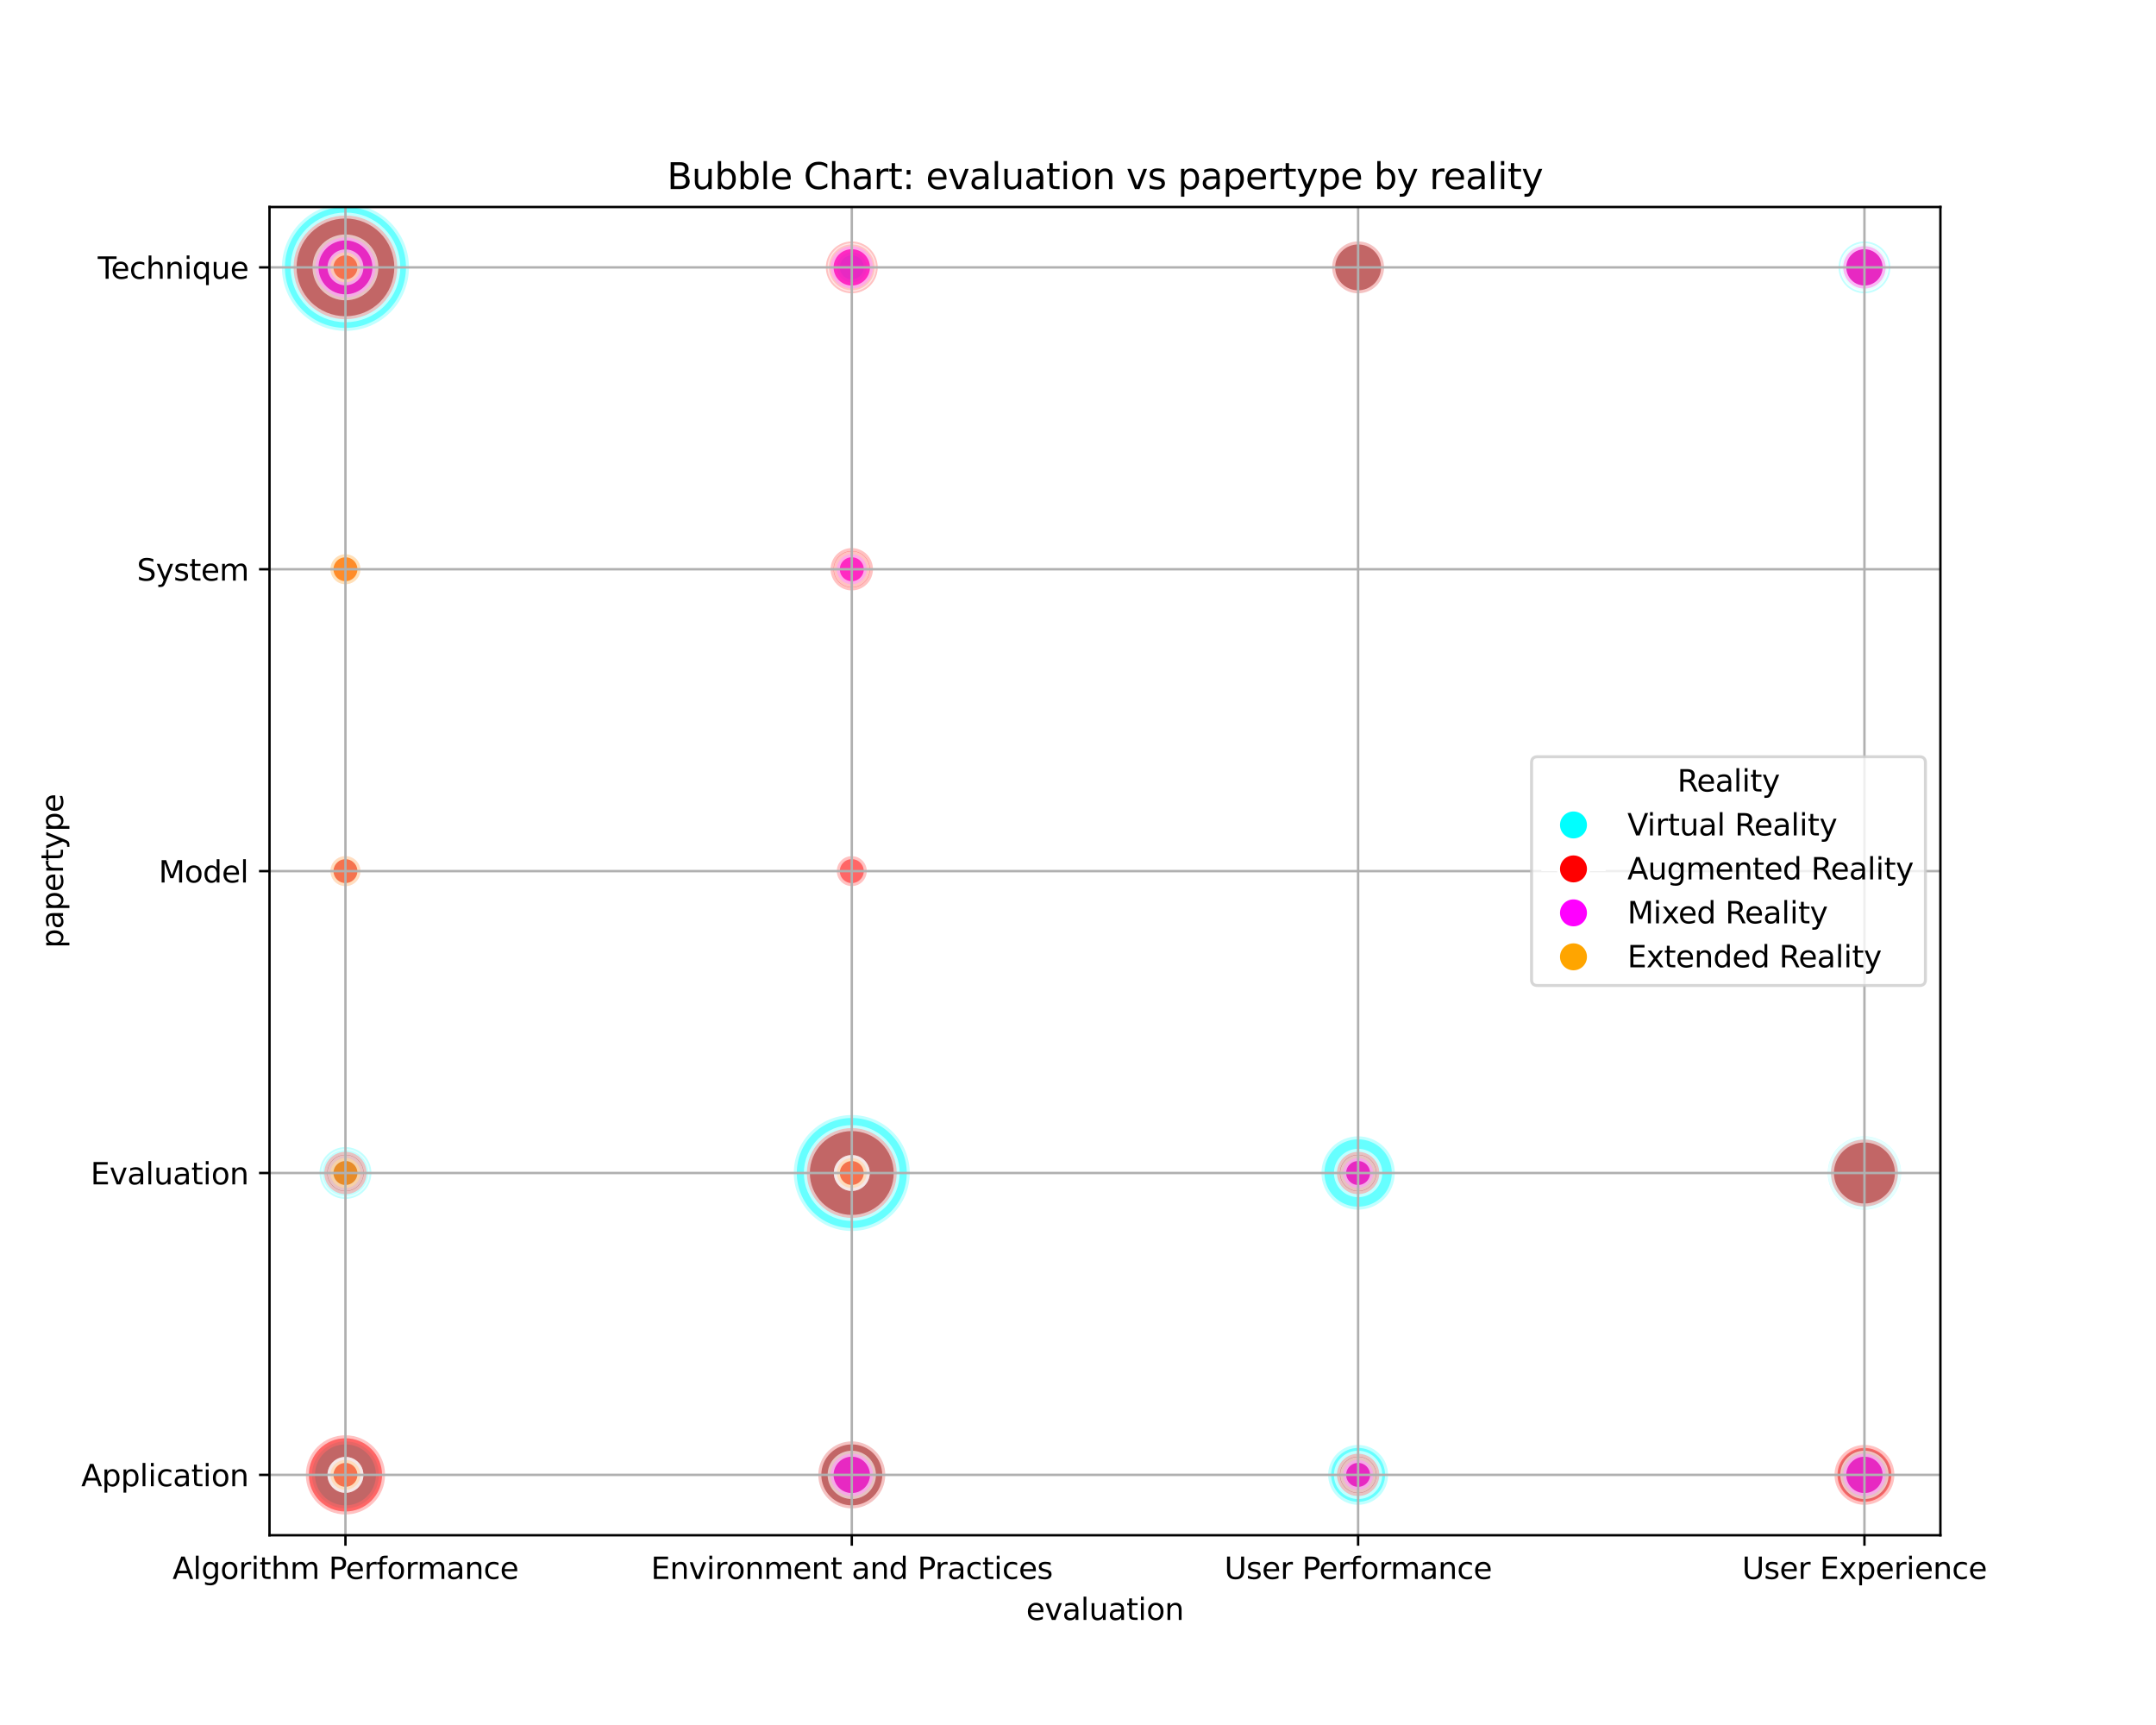<?xml version="1.0" encoding="utf-8" standalone="no"?>
<!DOCTYPE svg PUBLIC "-//W3C//DTD SVG 1.1//EN"
  "http://www.w3.org/Graphics/SVG/1.1/DTD/svg11.dtd">
<svg xmlns:xlink="http://www.w3.org/1999/xlink" width="720pt" height="576pt" viewBox="0 0 720 576" xmlns="http://www.w3.org/2000/svg" version="1.1">
 <defs>
  <style type="text/css">*{stroke-linejoin: round; stroke-linecap: butt}</style>
 </defs>
 <g id="figure_1">
  <g id="patch_1">
   <path d="M 0 576 
L 720 576 
L 720 0 
L 0 0 
z
" style="fill: #ffffff"/>
  </g>
  <g id="axes_1">
   <g id="patch_2">
    <path d="M 90 512.64 
L 648 512.64 
L 648 69.12 
L 90 69.12 
z
" style="fill: #ffffff"/>
   </g>
   <g id="PathCollection_1">
    <path d="M 115.364 503.66 
C 118.329 503.66 121.173 502.482 123.269 500.386 
C 125.366 498.289 126.544 495.445 126.544 492.48 
C 126.544 489.515 125.366 486.671 123.269 484.574 
C 121.173 482.478 118.329 481.3 115.364 481.3 
C 112.399 481.3 109.555 482.478 107.458 484.574 
C 105.361 486.671 104.183 489.515 104.183 492.48 
C 104.183 495.445 105.361 498.289 107.458 500.386 
C 109.555 502.482 112.399 503.66 115.364 503.66 
z
" clip-path="url(#pce9d58be66)" style="fill: #00ffff; fill-opacity: 0.6; stroke: #ffffff; stroke-opacity: 0.6; stroke-width: 2"/>
    <path d="M 115.364 505.709 
C 118.872 505.709 122.237 504.315 124.718 501.834 
C 127.199 499.353 128.592 495.988 128.592 492.48 
C 128.592 488.972 127.199 485.607 124.718 483.126 
C 122.237 480.645 118.872 479.251 115.364 479.251 
C 111.855 479.251 108.49 480.645 106.009 483.126 
C 103.529 485.607 102.135 488.972 102.135 492.48 
C 102.135 495.988 103.529 499.353 106.009 501.834 
C 108.49 504.315 111.855 505.709 115.364 505.709 
z
" clip-path="url(#pce9d58be66)" style="fill: #ff0000; fill-opacity: 0.6; stroke: #ffffff; stroke-opacity: 0.6; stroke-width: 2"/>
    <path d="M 115.364 497.48 
C 116.69 497.48 117.962 496.953 118.899 496.016 
C 119.837 495.078 120.364 493.806 120.364 492.48 
C 120.364 491.154 119.837 489.882 118.899 488.944 
C 117.962 488.007 116.69 487.48 115.364 487.48 
C 114.038 487.48 112.766 488.007 111.828 488.944 
C 110.89 489.882 110.364 491.154 110.364 492.48 
C 110.364 493.806 110.89 495.078 111.828 496.016 
C 112.766 496.953 114.038 497.48 115.364 497.48 
z
" clip-path="url(#pce9d58be66)" style="fill: #ff00ff; fill-opacity: 0.6; stroke: #ffffff; stroke-opacity: 0.6; stroke-width: 2"/>
    <path d="M 115.364 497.48 
C 116.69 497.48 117.962 496.953 118.899 496.016 
C 119.837 495.078 120.364 493.806 120.364 492.48 
C 120.364 491.154 119.837 489.882 118.899 488.944 
C 117.962 488.007 116.69 487.48 115.364 487.48 
C 114.038 487.48 112.766 488.007 111.828 488.944 
C 110.89 489.882 110.364 491.154 110.364 492.48 
C 110.364 493.806 110.89 495.078 111.828 496.016 
C 112.766 496.953 114.038 497.48 115.364 497.48 
z
" clip-path="url(#pce9d58be66)" style="fill: #ffa500; fill-opacity: 0.6; stroke: #ffffff; stroke-opacity: 0.6; stroke-width: 2"/>
    <path d="M 115.364 400.34 
C 117.66 400.34 119.863 399.428 121.487 397.804 
C 123.111 396.18 124.024 393.977 124.024 391.68 
C 124.024 389.383 123.111 387.18 121.487 385.556 
C 119.863 383.932 117.66 383.02 115.364 383.02 
C 113.067 383.02 110.864 383.932 109.24 385.556 
C 107.616 387.18 106.703 389.383 106.703 391.68 
C 106.703 393.977 107.616 396.18 109.24 397.804 
C 110.864 399.428 113.067 400.34 115.364 400.34 
z
" clip-path="url(#pce9d58be66)" style="fill: #00ffff; fill-opacity: 0.6; stroke: #ffffff; stroke-opacity: 0.6; stroke-width: 2"/>
    <path d="M 115.364 398.751 
C 117.239 398.751 119.038 398.006 120.364 396.68 
C 121.69 395.354 122.435 393.555 122.435 391.68 
C 122.435 389.805 121.69 388.006 120.364 386.68 
C 119.038 385.354 117.239 384.609 115.364 384.609 
C 113.488 384.609 111.69 385.354 110.364 386.68 
C 109.038 388.006 108.293 389.805 108.293 391.68 
C 108.293 393.555 109.038 395.354 110.364 396.68 
C 111.69 398.006 113.488 398.751 115.364 398.751 
z
" clip-path="url(#pce9d58be66)" style="fill: #ff0000; fill-opacity: 0.6; stroke: #ffffff; stroke-opacity: 0.6; stroke-width: 2"/>
    <path d="M 115.364 396.68 
C 116.69 396.68 117.962 396.153 118.899 395.216 
C 119.837 394.278 120.364 393.006 120.364 391.68 
C 120.364 390.354 119.837 389.082 118.899 388.144 
C 117.962 387.207 116.69 386.68 115.364 386.68 
C 114.038 386.68 112.766 387.207 111.828 388.144 
C 110.89 389.082 110.364 390.354 110.364 391.68 
C 110.364 393.006 110.89 394.278 111.828 395.216 
C 112.766 396.153 114.038 396.68 115.364 396.68 
z
" clip-path="url(#pce9d58be66)" style="fill: #ffa500; fill-opacity: 0.6; stroke: #ffffff; stroke-opacity: 0.6; stroke-width: 2"/>
    <path d="M 115.364 295.88 
C 116.69 295.88 117.962 295.353 118.899 294.416 
C 119.837 293.478 120.364 292.206 120.364 290.88 
C 120.364 289.554 119.837 288.282 118.899 287.344 
C 117.962 286.407 116.69 285.88 115.364 285.88 
C 114.038 285.88 112.766 286.407 111.828 287.344 
C 110.89 288.282 110.364 289.554 110.364 290.88 
C 110.364 292.206 110.89 293.478 111.828 294.416 
C 112.766 295.353 114.038 295.88 115.364 295.88 
z
" clip-path="url(#pce9d58be66)" style="fill: #00ffff; fill-opacity: 0.6; stroke: #ffffff; stroke-opacity: 0.6; stroke-width: 2"/>
    <path d="M 115.364 295.88 
C 116.69 295.88 117.962 295.353 118.899 294.416 
C 119.837 293.478 120.364 292.206 120.364 290.88 
C 120.364 289.554 119.837 288.282 118.899 287.344 
C 117.962 286.407 116.69 285.88 115.364 285.88 
C 114.038 285.88 112.766 286.407 111.828 287.344 
C 110.89 288.282 110.364 289.554 110.364 290.88 
C 110.364 292.206 110.89 293.478 111.828 294.416 
C 112.766 295.353 114.038 295.88 115.364 295.88 
z
" clip-path="url(#pce9d58be66)" style="fill: #ff0000; fill-opacity: 0.6; stroke: #ffffff; stroke-opacity: 0.6; stroke-width: 2"/>
    <path d="M 115.364 295.88 
C 116.69 295.88 117.962 295.353 118.899 294.416 
C 119.837 293.478 120.364 292.206 120.364 290.88 
C 120.364 289.554 119.837 288.282 118.899 287.344 
C 117.962 286.407 116.69 285.88 115.364 285.88 
C 114.038 285.88 112.766 286.407 111.828 287.344 
C 110.89 288.282 110.364 289.554 110.364 290.88 
C 110.364 292.206 110.89 293.478 111.828 294.416 
C 112.766 295.353 114.038 295.88 115.364 295.88 
z
" clip-path="url(#pce9d58be66)" style="fill: #ff00ff; fill-opacity: 0.6; stroke: #ffffff; stroke-opacity: 0.6; stroke-width: 2"/>
    <path d="M 115.364 295.88 
C 116.69 295.88 117.962 295.353 118.899 294.416 
C 119.837 293.478 120.364 292.206 120.364 290.88 
C 120.364 289.554 119.837 288.282 118.899 287.344 
C 117.962 286.407 116.69 285.88 115.364 285.88 
C 114.038 285.88 112.766 286.407 111.828 287.344 
C 110.89 288.282 110.364 289.554 110.364 290.88 
C 110.364 292.206 110.89 293.478 111.828 294.416 
C 112.766 295.353 114.038 295.88 115.364 295.88 
z
" clip-path="url(#pce9d58be66)" style="fill: #ffa500; fill-opacity: 0.6; stroke: #ffffff; stroke-opacity: 0.6; stroke-width: 2"/>
    <path d="M 115.364 195.08 
C 116.69 195.08 117.962 194.553 118.899 193.616 
C 119.837 192.678 120.364 191.406 120.364 190.08 
C 120.364 188.754 119.837 187.482 118.899 186.544 
C 117.962 185.607 116.69 185.08 115.364 185.08 
C 114.038 185.08 112.766 185.607 111.828 186.544 
C 110.89 187.482 110.364 188.754 110.364 190.08 
C 110.364 191.406 110.89 192.678 111.828 193.616 
C 112.766 194.553 114.038 195.08 115.364 195.08 
z
" clip-path="url(#pce9d58be66)" style="fill: #ff0000; fill-opacity: 0.6; stroke: #ffffff; stroke-opacity: 0.6; stroke-width: 2"/>
    <path d="M 115.364 195.08 
C 116.69 195.08 117.962 194.553 118.899 193.616 
C 119.837 192.678 120.364 191.406 120.364 190.08 
C 120.364 188.754 119.837 187.482 118.899 186.544 
C 117.962 185.607 116.69 185.08 115.364 185.08 
C 114.038 185.08 112.766 185.607 111.828 186.544 
C 110.89 187.482 110.364 188.754 110.364 190.08 
C 110.364 191.406 110.89 192.678 111.828 193.616 
C 112.766 194.553 114.038 195.08 115.364 195.08 
z
" clip-path="url(#pce9d58be66)" style="fill: #ffa500; fill-opacity: 0.6; stroke: #ffffff; stroke-opacity: 0.6; stroke-width: 2"/>
    <path d="M 115.364 110.493 
C 120.989 110.493 126.386 108.258 130.364 104.28 
C 134.342 100.302 136.577 94.906 136.577 89.28 
C 136.577 83.654 134.342 78.258 130.364 74.28 
C 126.386 70.302 120.989 68.067 115.364 68.067 
C 109.738 68.067 104.342 70.302 100.364 74.28 
C 96.386 78.258 94.15 83.654 94.15 89.28 
C 94.15 94.906 96.386 100.302 100.364 104.28 
C 104.342 108.258 109.738 110.493 115.364 110.493 
z
" clip-path="url(#pce9d58be66)" style="fill: #00ffff; fill-opacity: 0.6; stroke: #ffffff; stroke-opacity: 0.6; stroke-width: 2"/>
    <path d="M 115.364 106.601 
C 119.957 106.601 124.363 104.776 127.611 101.527 
C 130.859 98.279 132.684 93.873 132.684 89.28 
C 132.684 84.687 130.859 80.281 127.611 77.033 
C 124.363 73.784 119.957 71.959 115.364 71.959 
C 110.77 71.959 106.364 73.784 103.116 77.033 
C 99.868 80.281 98.043 84.687 98.043 89.28 
C 98.043 93.873 99.868 98.279 103.116 101.527 
C 106.364 104.776 110.77 106.601 115.364 106.601 
z
" clip-path="url(#pce9d58be66)" style="fill: #ff0000; fill-opacity: 0.6; stroke: #ffffff; stroke-opacity: 0.6; stroke-width: 2"/>
    <path d="M 115.364 99.28 
C 118.016 99.28 120.559 98.226 122.435 96.351 
C 124.31 94.476 125.364 91.932 125.364 89.28 
C 125.364 86.628 124.31 84.084 122.435 82.209 
C 120.559 80.334 118.016 79.28 115.364 79.28 
C 112.712 79.28 110.168 80.334 108.293 82.209 
C 106.417 84.084 105.364 86.628 105.364 89.28 
C 105.364 91.932 106.417 94.476 108.293 96.351 
C 110.168 98.226 112.712 99.28 115.364 99.28 
z
" clip-path="url(#pce9d58be66)" style="fill: #ff00ff; fill-opacity: 0.6; stroke: #ffffff; stroke-opacity: 0.6; stroke-width: 2"/>
    <path d="M 115.364 94.28 
C 116.69 94.28 117.962 93.753 118.899 92.816 
C 119.837 91.878 120.364 90.606 120.364 89.28 
C 120.364 87.954 119.837 86.682 118.899 85.744 
C 117.962 84.807 116.69 84.28 115.364 84.28 
C 114.038 84.28 112.766 84.807 111.828 85.744 
C 110.89 86.682 110.364 87.954 110.364 89.28 
C 110.364 90.606 110.89 91.878 111.828 92.816 
C 112.766 93.753 114.038 94.28 115.364 94.28 
z
" clip-path="url(#pce9d58be66)" style="fill: #ffa500; fill-opacity: 0.6; stroke: #ffffff; stroke-opacity: 0.6; stroke-width: 2"/>
    <path d="M 284.455 503.66 
C 287.42 503.66 290.264 502.482 292.36 500.386 
C 294.457 498.289 295.635 495.445 295.635 492.48 
C 295.635 489.515 294.457 486.671 292.36 484.574 
C 290.264 482.478 287.42 481.3 284.455 481.3 
C 281.489 481.3 278.645 482.478 276.549 484.574 
C 274.452 486.671 273.274 489.515 273.274 492.48 
C 273.274 495.445 274.452 498.289 276.549 500.386 
C 278.645 502.482 281.489 503.66 284.455 503.66 
z
" clip-path="url(#pce9d58be66)" style="fill: #00ffff; fill-opacity: 0.6; stroke: #ffffff; stroke-opacity: 0.6; stroke-width: 2"/>
    <path d="M 284.455 503.66 
C 287.42 503.66 290.264 502.482 292.36 500.386 
C 294.457 498.289 295.635 495.445 295.635 492.48 
C 295.635 489.515 294.457 486.671 292.36 484.574 
C 290.264 482.478 287.42 481.3 284.455 481.3 
C 281.489 481.3 278.645 482.478 276.549 484.574 
C 274.452 486.671 273.274 489.515 273.274 492.48 
C 273.274 495.445 274.452 498.289 276.549 500.386 
C 278.645 502.482 281.489 503.66 284.455 503.66 
z
" clip-path="url(#pce9d58be66)" style="fill: #ff0000; fill-opacity: 0.6; stroke: #ffffff; stroke-opacity: 0.6; stroke-width: 2"/>
    <path d="M 284.455 499.551 
C 286.33 499.551 288.129 498.806 289.455 497.48 
C 290.781 496.154 291.526 494.355 291.526 492.48 
C 291.526 490.605 290.781 488.806 289.455 487.48 
C 288.129 486.154 286.33 485.409 284.455 485.409 
C 282.579 485.409 280.781 486.154 279.455 487.48 
C 278.129 488.806 277.383 490.605 277.383 492.48 
C 277.383 494.355 278.129 496.154 279.455 497.48 
C 280.781 498.806 282.579 499.551 284.455 499.551 
z
" clip-path="url(#pce9d58be66)" style="fill: #ff00ff; fill-opacity: 0.6; stroke: #ffffff; stroke-opacity: 0.6; stroke-width: 2"/>
    <path d="M 284.455 411.045 
C 289.59 411.045 294.516 409.005 298.148 405.373 
C 301.779 401.742 303.819 396.816 303.819 391.68 
C 303.819 386.544 301.779 381.618 298.148 377.987 
C 294.516 374.355 289.59 372.315 284.455 372.315 
C 279.319 372.315 274.393 374.355 270.761 377.987 
C 267.13 381.618 265.09 386.544 265.09 391.68 
C 265.09 396.816 267.13 401.742 270.761 405.373 
C 274.393 409.005 279.319 411.045 284.455 411.045 
z
" clip-path="url(#pce9d58be66)" style="fill: #00ffff; fill-opacity: 0.6; stroke: #ffffff; stroke-opacity: 0.6; stroke-width: 2"/>
    <path d="M 284.455 406.68 
C 288.433 406.68 292.248 405.1 295.061 402.287 
C 297.874 399.474 299.455 395.658 299.455 391.68 
C 299.455 387.702 297.874 383.886 295.061 381.073 
C 292.248 378.26 288.433 376.68 284.455 376.68 
C 280.476 376.68 276.661 378.26 273.848 381.073 
C 271.035 383.886 269.455 387.702 269.455 391.68 
C 269.455 395.658 271.035 399.474 273.848 402.287 
C 276.661 405.1 280.476 406.68 284.455 406.68 
z
" clip-path="url(#pce9d58be66)" style="fill: #ff0000; fill-opacity: 0.6; stroke: #ffffff; stroke-opacity: 0.6; stroke-width: 2"/>
    <path d="M 284.455 396.68 
C 285.781 396.68 287.052 396.153 287.99 395.216 
C 288.928 394.278 289.455 393.006 289.455 391.68 
C 289.455 390.354 288.928 389.082 287.99 388.144 
C 287.052 387.207 285.781 386.68 284.455 386.68 
C 283.129 386.68 281.857 387.207 280.919 388.144 
C 279.981 389.082 279.455 390.354 279.455 391.68 
C 279.455 393.006 279.981 394.278 280.919 395.216 
C 281.857 396.153 283.129 396.68 284.455 396.68 
z
" clip-path="url(#pce9d58be66)" style="fill: #ff00ff; fill-opacity: 0.6; stroke: #ffffff; stroke-opacity: 0.6; stroke-width: 2"/>
    <path d="M 284.455 396.68 
C 285.781 396.68 287.052 396.153 287.99 395.216 
C 288.928 394.278 289.455 393.006 289.455 391.68 
C 289.455 390.354 288.928 389.082 287.99 388.144 
C 287.052 387.207 285.781 386.68 284.455 386.68 
C 283.129 386.68 281.857 387.207 280.919 388.144 
C 279.981 389.082 279.455 390.354 279.455 391.68 
C 279.455 393.006 279.981 394.278 280.919 395.216 
C 281.857 396.153 283.129 396.68 284.455 396.68 
z
" clip-path="url(#pce9d58be66)" style="fill: #ffa500; fill-opacity: 0.6; stroke: #ffffff; stroke-opacity: 0.6; stroke-width: 2"/>
    <path d="M 284.455 295.88 
C 285.781 295.88 287.052 295.353 287.99 294.416 
C 288.928 293.478 289.455 292.206 289.455 290.88 
C 289.455 289.554 288.928 288.282 287.99 287.344 
C 287.052 286.407 285.781 285.88 284.455 285.88 
C 283.129 285.88 281.857 286.407 280.919 287.344 
C 279.981 288.282 279.455 289.554 279.455 290.88 
C 279.455 292.206 279.981 293.478 280.919 294.416 
C 281.857 295.353 283.129 295.88 284.455 295.88 
z
" clip-path="url(#pce9d58be66)" style="fill: #ff0000; fill-opacity: 0.6; stroke: #ffffff; stroke-opacity: 0.6; stroke-width: 2"/>
    <path d="M 284.455 197.151 
C 286.33 197.151 288.129 196.406 289.455 195.08 
C 290.781 193.754 291.526 191.955 291.526 190.08 
C 291.526 188.205 290.781 186.406 289.455 185.08 
C 288.129 183.754 286.33 183.009 284.455 183.009 
C 282.579 183.009 280.781 183.754 279.455 185.08 
C 278.129 186.406 277.383 188.205 277.383 190.08 
C 277.383 191.955 278.129 193.754 279.455 195.08 
C 280.781 196.406 282.579 197.151 284.455 197.151 
z
" clip-path="url(#pce9d58be66)" style="fill: #ff0000; fill-opacity: 0.6; stroke: #ffffff; stroke-opacity: 0.6; stroke-width: 2"/>
    <path d="M 284.455 195.08 
C 285.781 195.08 287.052 194.553 287.99 193.616 
C 288.928 192.678 289.455 191.406 289.455 190.08 
C 289.455 188.754 288.928 187.482 287.99 186.544 
C 287.052 185.607 285.781 185.08 284.455 185.08 
C 283.129 185.08 281.857 185.607 280.919 186.544 
C 279.981 187.482 279.455 188.754 279.455 190.08 
C 279.455 191.406 279.981 192.678 280.919 193.616 
C 281.857 194.553 283.129 195.08 284.455 195.08 
z
" clip-path="url(#pce9d58be66)" style="fill: #ff00ff; fill-opacity: 0.6; stroke: #ffffff; stroke-opacity: 0.6; stroke-width: 2"/>
    <path d="M 284.455 94.28 
C 285.781 94.28 287.052 93.753 287.99 92.816 
C 288.928 91.878 289.455 90.606 289.455 89.28 
C 289.455 87.954 288.928 86.682 287.99 85.744 
C 287.052 84.807 285.781 84.28 284.455 84.28 
C 283.129 84.28 281.857 84.807 280.919 85.744 
C 279.981 86.682 279.455 87.954 279.455 89.28 
C 279.455 90.606 279.981 91.878 280.919 92.816 
C 281.857 93.753 283.129 94.28 284.455 94.28 
z
" clip-path="url(#pce9d58be66)" style="fill: #00ffff; fill-opacity: 0.6; stroke: #ffffff; stroke-opacity: 0.6; stroke-width: 2"/>
    <path d="M 284.455 97.94 
C 286.751 97.94 288.954 97.028 290.578 95.404 
C 292.202 93.78 293.115 91.577 293.115 89.28 
C 293.115 86.983 292.202 84.78 290.578 83.156 
C 288.954 81.532 286.751 80.62 284.455 80.62 
C 282.158 80.62 279.955 81.532 278.331 83.156 
C 276.707 84.78 275.794 86.983 275.794 89.28 
C 275.794 91.577 276.707 93.78 278.331 95.404 
C 279.955 97.028 282.158 97.94 284.455 97.94 
z
" clip-path="url(#pce9d58be66)" style="fill: #ff0000; fill-opacity: 0.6; stroke: #ffffff; stroke-opacity: 0.6; stroke-width: 2"/>
    <path d="M 284.455 96.351 
C 286.33 96.351 288.129 95.606 289.455 94.28 
C 290.781 92.954 291.526 91.155 291.526 89.28 
C 291.526 87.405 290.781 85.606 289.455 84.28 
C 288.129 82.954 286.33 82.209 284.455 82.209 
C 282.579 82.209 280.781 82.954 279.455 84.28 
C 278.129 85.606 277.383 87.405 277.383 89.28 
C 277.383 91.155 278.129 92.954 279.455 94.28 
C 280.781 95.606 282.579 96.351 284.455 96.351 
z
" clip-path="url(#pce9d58be66)" style="fill: #ff00ff; fill-opacity: 0.6; stroke: #ffffff; stroke-opacity: 0.6; stroke-width: 2"/>
    <path d="M 453.545 502.48 
C 456.197 502.48 458.741 501.426 460.617 499.551 
C 462.492 497.676 463.545 495.132 463.545 492.48 
C 463.545 489.828 462.492 487.284 460.617 485.409 
C 458.741 483.534 456.197 482.48 453.545 482.48 
C 450.893 482.48 448.35 483.534 446.474 485.409 
C 444.599 487.284 443.545 489.828 443.545 492.48 
C 443.545 495.132 444.599 497.676 446.474 499.551 
C 448.35 501.426 450.893 502.48 453.545 502.48 
z
" clip-path="url(#pce9d58be66)" style="fill: #00ffff; fill-opacity: 0.6; stroke: #ffffff; stroke-opacity: 0.6; stroke-width: 2"/>
    <path d="M 453.545 499.551 
C 455.421 499.551 457.219 498.806 458.545 497.48 
C 459.871 496.154 460.617 494.355 460.617 492.48 
C 460.617 490.605 459.871 488.806 458.545 487.48 
C 457.219 486.154 455.421 485.409 453.545 485.409 
C 451.67 485.409 449.871 486.154 448.545 487.48 
C 447.219 488.806 446.474 490.605 446.474 492.48 
C 446.474 494.355 447.219 496.154 448.545 497.48 
C 449.871 498.806 451.67 499.551 453.545 499.551 
z
" clip-path="url(#pce9d58be66)" style="fill: #ff0000; fill-opacity: 0.6; stroke: #ffffff; stroke-opacity: 0.6; stroke-width: 2"/>
    <path d="M 453.545 497.48 
C 454.871 497.48 456.143 496.953 457.081 496.016 
C 458.019 495.078 458.545 493.806 458.545 492.48 
C 458.545 491.154 458.019 489.882 457.081 488.944 
C 456.143 488.007 454.871 487.48 453.545 487.48 
C 452.219 487.48 450.948 488.007 450.01 488.944 
C 449.072 489.882 448.545 491.154 448.545 492.48 
C 448.545 493.806 449.072 495.078 450.01 496.016 
C 450.948 496.953 452.219 497.48 453.545 497.48 
z
" clip-path="url(#pce9d58be66)" style="fill: #ff00ff; fill-opacity: 0.6; stroke: #ffffff; stroke-opacity: 0.6; stroke-width: 2"/>
    <path d="M 453.545 403.927 
C 456.794 403.927 459.909 402.637 462.206 400.34 
C 464.502 398.044 465.793 394.928 465.793 391.68 
C 465.793 388.432 464.502 385.316 462.206 383.02 
C 459.909 380.723 456.794 379.433 453.545 379.433 
C 450.297 379.433 447.182 380.723 444.885 383.02 
C 442.588 385.316 441.298 388.432 441.298 391.68 
C 441.298 394.928 442.588 398.044 444.885 400.34 
C 447.182 402.637 450.297 403.927 453.545 403.927 
z
" clip-path="url(#pce9d58be66)" style="fill: #00ffff; fill-opacity: 0.6; stroke: #ffffff; stroke-opacity: 0.6; stroke-width: 2"/>
    <path d="M 453.545 398.751 
C 455.421 398.751 457.219 398.006 458.545 396.68 
C 459.871 395.354 460.617 393.555 460.617 391.68 
C 460.617 389.805 459.871 388.006 458.545 386.68 
C 457.219 385.354 455.421 384.609 453.545 384.609 
C 451.67 384.609 449.871 385.354 448.545 386.68 
C 447.219 388.006 446.474 389.805 446.474 391.68 
C 446.474 393.555 447.219 395.354 448.545 396.68 
C 449.871 398.006 451.67 398.751 453.545 398.751 
z
" clip-path="url(#pce9d58be66)" style="fill: #ff0000; fill-opacity: 0.6; stroke: #ffffff; stroke-opacity: 0.6; stroke-width: 2"/>
    <path d="M 453.545 396.68 
C 454.871 396.68 456.143 396.153 457.081 395.216 
C 458.019 394.278 458.545 393.006 458.545 391.68 
C 458.545 390.354 458.019 389.082 457.081 388.144 
C 456.143 387.207 454.871 386.68 453.545 386.68 
C 452.219 386.68 450.948 387.207 450.01 388.144 
C 449.072 389.082 448.545 390.354 448.545 391.68 
C 448.545 393.006 449.072 394.278 450.01 395.216 
C 450.948 396.153 452.219 396.68 453.545 396.68 
z
" clip-path="url(#pce9d58be66)" style="fill: #ff00ff; fill-opacity: 0.6; stroke: #ffffff; stroke-opacity: 0.6; stroke-width: 2"/>
    <path d="M 453.545 97.94 
C 455.842 97.94 458.045 97.028 459.669 95.404 
C 461.293 93.78 462.206 91.577 462.206 89.28 
C 462.206 86.983 461.293 84.78 459.669 83.156 
C 458.045 81.532 455.842 80.62 453.545 80.62 
C 451.249 80.62 449.046 81.532 447.422 83.156 
C 445.798 84.78 444.885 86.983 444.885 89.28 
C 444.885 91.577 445.798 93.78 447.422 95.404 
C 449.046 97.028 451.249 97.94 453.545 97.94 
z
" clip-path="url(#pce9d58be66)" style="fill: #00ffff; fill-opacity: 0.6; stroke: #ffffff; stroke-opacity: 0.6; stroke-width: 2"/>
    <path d="M 453.545 97.94 
C 455.842 97.94 458.045 97.028 459.669 95.404 
C 461.293 93.78 462.206 91.577 462.206 89.28 
C 462.206 86.983 461.293 84.78 459.669 83.156 
C 458.045 81.532 455.842 80.62 453.545 80.62 
C 451.249 80.62 449.046 81.532 447.422 83.156 
C 445.798 84.78 444.885 86.983 444.885 89.28 
C 444.885 91.577 445.798 93.78 447.422 95.404 
C 449.046 97.028 451.249 97.94 453.545 97.94 
z
" clip-path="url(#pce9d58be66)" style="fill: #ff0000; fill-opacity: 0.6; stroke: #ffffff; stroke-opacity: 0.6; stroke-width: 2"/>
    <path d="M 622.636 501.14 
C 624.933 501.14 627.136 500.228 628.76 498.604 
C 630.384 496.98 631.297 494.777 631.297 492.48 
C 631.297 490.183 630.384 487.98 628.76 486.356 
C 627.136 484.732 624.933 483.82 622.636 483.82 
C 620.34 483.82 618.137 484.732 616.513 486.356 
C 614.889 487.98 613.976 490.183 613.976 492.48 
C 613.976 494.777 614.889 496.98 616.513 498.604 
C 618.137 500.228 620.34 501.14 622.636 501.14 
z
" clip-path="url(#pce9d58be66)" style="fill: #00ffff; fill-opacity: 0.6; stroke: #ffffff; stroke-opacity: 0.6; stroke-width: 2"/>
    <path d="M 622.636 502.48 
C 625.288 502.48 627.832 501.426 629.707 499.551 
C 631.583 497.676 632.636 495.132 632.636 492.48 
C 632.636 489.828 631.583 487.284 629.707 485.409 
C 627.832 483.534 625.288 482.48 622.636 482.48 
C 619.984 482.48 617.441 483.534 615.565 485.409 
C 613.69 487.284 612.636 489.828 612.636 492.48 
C 612.636 495.132 613.69 497.676 615.565 499.551 
C 617.441 501.426 619.984 502.48 622.636 502.48 
z
" clip-path="url(#pce9d58be66)" style="fill: #ff0000; fill-opacity: 0.6; stroke: #ffffff; stroke-opacity: 0.6; stroke-width: 2"/>
    <path d="M 622.636 499.551 
C 624.512 499.551 626.31 498.806 627.636 497.48 
C 628.962 496.154 629.707 494.355 629.707 492.48 
C 629.707 490.605 628.962 488.806 627.636 487.48 
C 626.31 486.154 624.512 485.409 622.636 485.409 
C 620.761 485.409 618.962 486.154 617.636 487.48 
C 616.31 488.806 615.565 490.605 615.565 492.48 
C 615.565 494.355 616.31 496.154 617.636 497.48 
C 618.962 498.806 620.761 499.551 622.636 499.551 
z
" clip-path="url(#pce9d58be66)" style="fill: #ff00ff; fill-opacity: 0.6; stroke: #ffffff; stroke-opacity: 0.6; stroke-width: 2"/>
    <path d="M 622.636 403.927 
C 625.884 403.927 629 402.637 631.297 400.34 
C 633.593 398.044 634.884 394.928 634.884 391.68 
C 634.884 388.432 633.593 385.316 631.297 383.02 
C 629 380.723 625.884 379.433 622.636 379.433 
C 619.388 379.433 616.273 380.723 613.976 383.02 
C 611.679 385.316 610.389 388.432 610.389 391.68 
C 610.389 394.928 611.679 398.044 613.976 400.34 
C 616.273 402.637 619.388 403.927 622.636 403.927 
z
" clip-path="url(#pce9d58be66)" style="fill: #00ffff; fill-opacity: 0.6; stroke: #ffffff; stroke-opacity: 0.6; stroke-width: 2"/>
    <path d="M 622.636 402.86 
C 625.601 402.86 628.445 401.682 630.542 399.586 
C 632.639 397.489 633.817 394.645 633.817 391.68 
C 633.817 388.715 632.639 385.871 630.542 383.774 
C 628.445 381.678 625.601 380.5 622.636 380.5 
C 619.671 380.5 616.827 381.678 614.731 383.774 
C 612.634 385.871 611.456 388.715 611.456 391.68 
C 611.456 394.645 612.634 397.489 614.731 399.586 
C 616.827 401.682 619.671 402.86 622.636 402.86 
z
" clip-path="url(#pce9d58be66)" style="fill: #ff0000; fill-opacity: 0.6; stroke: #ffffff; stroke-opacity: 0.6; stroke-width: 2"/>
    <path d="M 622.636 97.94 
C 624.933 97.94 627.136 97.028 628.76 95.404 
C 630.384 93.78 631.297 91.577 631.297 89.28 
C 631.297 86.983 630.384 84.78 628.76 83.156 
C 627.136 81.532 624.933 80.62 622.636 80.62 
C 620.34 80.62 618.137 81.532 616.513 83.156 
C 614.889 84.78 613.976 86.983 613.976 89.28 
C 613.976 91.577 614.889 93.78 616.513 95.404 
C 618.137 97.028 620.34 97.94 622.636 97.94 
z
" clip-path="url(#pce9d58be66)" style="fill: #00ffff; fill-opacity: 0.6; stroke: #ffffff; stroke-opacity: 0.6; stroke-width: 2"/>
    <path d="M 622.636 96.351 
C 624.512 96.351 626.31 95.606 627.636 94.28 
C 628.962 92.954 629.707 91.155 629.707 89.28 
C 629.707 87.405 628.962 85.606 627.636 84.28 
C 626.31 82.954 624.512 82.209 622.636 82.209 
C 620.761 82.209 618.962 82.954 617.636 84.28 
C 616.31 85.606 615.565 87.405 615.565 89.28 
C 615.565 91.155 616.31 92.954 617.636 94.28 
C 618.962 95.606 620.761 96.351 622.636 96.351 
z
" clip-path="url(#pce9d58be66)" style="fill: #ff0000; fill-opacity: 0.6; stroke: #ffffff; stroke-opacity: 0.6; stroke-width: 2"/>
    <path d="M 622.636 96.351 
C 624.512 96.351 626.31 95.606 627.636 94.28 
C 628.962 92.954 629.707 91.155 629.707 89.28 
C 629.707 87.405 628.962 85.606 627.636 84.28 
C 626.31 82.954 624.512 82.209 622.636 82.209 
C 620.761 82.209 618.962 82.954 617.636 84.28 
C 616.31 85.606 615.565 87.405 615.565 89.28 
C 615.565 91.155 616.31 92.954 617.636 94.28 
C 618.962 95.606 620.761 96.351 622.636 96.351 
z
" clip-path="url(#pce9d58be66)" style="fill: #ff00ff; fill-opacity: 0.6; stroke: #ffffff; stroke-opacity: 0.6; stroke-width: 2"/>
   </g>
   <g id="matplotlib.axis_1">
    <g id="xtick_1">
     <g id="line2d_1">
      <path d="M 115.364 512.64 
L 115.364 69.12 
" clip-path="url(#pce9d58be66)" style="fill: none; stroke: #b0b0b0; stroke-width: 0.8; stroke-linecap: square"/>
     </g>
     <g id="line2d_2">
      <defs>
       <path id="m4e3516053d" d="M 0 0 
L 0 3.5 
" style="stroke: #000000; stroke-width: 0.8"/>
      </defs>
      <g>
       <use xlink:href="#m4e3516053d" x="115.364" y="512.64" style="stroke: #000000; stroke-width: 0.8"/>
      </g>
     </g>
     <g id="text_1">
      <!-- Algorithm Performance -->
      <g transform="translate(57.606 527.238) scale(0.1 -0.1)">
       <defs>
        <path id="DejaVuSans-41" d="M 2188 4044 
L 1331 1722 
L 3047 1722 
L 2188 4044 
z
M 1831 4666 
L 2547 4666 
L 4325 0 
L 3669 0 
L 3244 1197 
L 1141 1197 
L 716 0 
L 50 0 
L 1831 4666 
z
" transform="scale(0.016)"/>
        <path id="DejaVuSans-6c" d="M 603 4863 
L 1178 4863 
L 1178 0 
L 603 0 
L 603 4863 
z
" transform="scale(0.016)"/>
        <path id="DejaVuSans-67" d="M 2906 1791 
Q 2906 2416 2648 2759 
Q 2391 3103 1925 3103 
Q 1463 3103 1205 2759 
Q 947 2416 947 1791 
Q 947 1169 1205 825 
Q 1463 481 1925 481 
Q 2391 481 2648 825 
Q 2906 1169 2906 1791 
z
M 3481 434 
Q 3481 -459 3084 -895 
Q 2688 -1331 1869 -1331 
Q 1566 -1331 1297 -1286 
Q 1028 -1241 775 -1147 
L 775 -588 
Q 1028 -725 1275 -790 
Q 1522 -856 1778 -856 
Q 2344 -856 2625 -561 
Q 2906 -266 2906 331 
L 2906 616 
Q 2728 306 2450 153 
Q 2172 0 1784 0 
Q 1141 0 747 490 
Q 353 981 353 1791 
Q 353 2603 747 3093 
Q 1141 3584 1784 3584 
Q 2172 3584 2450 3431 
Q 2728 3278 2906 2969 
L 2906 3500 
L 3481 3500 
L 3481 434 
z
" transform="scale(0.016)"/>
        <path id="DejaVuSans-6f" d="M 1959 3097 
Q 1497 3097 1228 2736 
Q 959 2375 959 1747 
Q 959 1119 1226 758 
Q 1494 397 1959 397 
Q 2419 397 2687 759 
Q 2956 1122 2956 1747 
Q 2956 2369 2687 2733 
Q 2419 3097 1959 3097 
z
M 1959 3584 
Q 2709 3584 3137 3096 
Q 3566 2609 3566 1747 
Q 3566 888 3137 398 
Q 2709 -91 1959 -91 
Q 1206 -91 779 398 
Q 353 888 353 1747 
Q 353 2609 779 3096 
Q 1206 3584 1959 3584 
z
" transform="scale(0.016)"/>
        <path id="DejaVuSans-72" d="M 2631 2963 
Q 2534 3019 2420 3045 
Q 2306 3072 2169 3072 
Q 1681 3072 1420 2755 
Q 1159 2438 1159 1844 
L 1159 0 
L 581 0 
L 581 3500 
L 1159 3500 
L 1159 2956 
Q 1341 3275 1631 3429 
Q 1922 3584 2338 3584 
Q 2397 3584 2469 3576 
Q 2541 3569 2628 3553 
L 2631 2963 
z
" transform="scale(0.016)"/>
        <path id="DejaVuSans-69" d="M 603 3500 
L 1178 3500 
L 1178 0 
L 603 0 
L 603 3500 
z
M 603 4863 
L 1178 4863 
L 1178 4134 
L 603 4134 
L 603 4863 
z
" transform="scale(0.016)"/>
        <path id="DejaVuSans-74" d="M 1172 4494 
L 1172 3500 
L 2356 3500 
L 2356 3053 
L 1172 3053 
L 1172 1153 
Q 1172 725 1289 603 
Q 1406 481 1766 481 
L 2356 481 
L 2356 0 
L 1766 0 
Q 1100 0 847 248 
Q 594 497 594 1153 
L 594 3053 
L 172 3053 
L 172 3500 
L 594 3500 
L 594 4494 
L 1172 4494 
z
" transform="scale(0.016)"/>
        <path id="DejaVuSans-68" d="M 3513 2113 
L 3513 0 
L 2938 0 
L 2938 2094 
Q 2938 2591 2744 2837 
Q 2550 3084 2163 3084 
Q 1697 3084 1428 2787 
Q 1159 2491 1159 1978 
L 1159 0 
L 581 0 
L 581 4863 
L 1159 4863 
L 1159 2956 
Q 1366 3272 1645 3428 
Q 1925 3584 2291 3584 
Q 2894 3584 3203 3211 
Q 3513 2838 3513 2113 
z
" transform="scale(0.016)"/>
        <path id="DejaVuSans-6d" d="M 3328 2828 
Q 3544 3216 3844 3400 
Q 4144 3584 4550 3584 
Q 5097 3584 5394 3201 
Q 5691 2819 5691 2113 
L 5691 0 
L 5113 0 
L 5113 2094 
Q 5113 2597 4934 2840 
Q 4756 3084 4391 3084 
Q 3944 3084 3684 2787 
Q 3425 2491 3425 1978 
L 3425 0 
L 2847 0 
L 2847 2094 
Q 2847 2600 2669 2842 
Q 2491 3084 2119 3084 
Q 1678 3084 1418 2786 
Q 1159 2488 1159 1978 
L 1159 0 
L 581 0 
L 581 3500 
L 1159 3500 
L 1159 2956 
Q 1356 3278 1631 3431 
Q 1906 3584 2284 3584 
Q 2666 3584 2933 3390 
Q 3200 3197 3328 2828 
z
" transform="scale(0.016)"/>
        <path id="DejaVuSans-20" transform="scale(0.016)"/>
        <path id="DejaVuSans-50" d="M 1259 4147 
L 1259 2394 
L 2053 2394 
Q 2494 2394 2734 2622 
Q 2975 2850 2975 3272 
Q 2975 3691 2734 3919 
Q 2494 4147 2053 4147 
L 1259 4147 
z
M 628 4666 
L 2053 4666 
Q 2838 4666 3239 4311 
Q 3641 3956 3641 3272 
Q 3641 2581 3239 2228 
Q 2838 1875 2053 1875 
L 1259 1875 
L 1259 0 
L 628 0 
L 628 4666 
z
" transform="scale(0.016)"/>
        <path id="DejaVuSans-65" d="M 3597 1894 
L 3597 1613 
L 953 1613 
Q 991 1019 1311 708 
Q 1631 397 2203 397 
Q 2534 397 2845 478 
Q 3156 559 3463 722 
L 3463 178 
Q 3153 47 2828 -22 
Q 2503 -91 2169 -91 
Q 1331 -91 842 396 
Q 353 884 353 1716 
Q 353 2575 817 3079 
Q 1281 3584 2069 3584 
Q 2775 3584 3186 3129 
Q 3597 2675 3597 1894 
z
M 3022 2063 
Q 3016 2534 2758 2815 
Q 2500 3097 2075 3097 
Q 1594 3097 1305 2825 
Q 1016 2553 972 2059 
L 3022 2063 
z
" transform="scale(0.016)"/>
        <path id="DejaVuSans-66" d="M 2375 4863 
L 2375 4384 
L 1825 4384 
Q 1516 4384 1395 4259 
Q 1275 4134 1275 3809 
L 1275 3500 
L 2222 3500 
L 2222 3053 
L 1275 3053 
L 1275 0 
L 697 0 
L 697 3053 
L 147 3053 
L 147 3500 
L 697 3500 
L 697 3744 
Q 697 4328 969 4595 
Q 1241 4863 1831 4863 
L 2375 4863 
z
" transform="scale(0.016)"/>
        <path id="DejaVuSans-61" d="M 2194 1759 
Q 1497 1759 1228 1600 
Q 959 1441 959 1056 
Q 959 750 1161 570 
Q 1363 391 1709 391 
Q 2188 391 2477 730 
Q 2766 1069 2766 1631 
L 2766 1759 
L 2194 1759 
z
M 3341 1997 
L 3341 0 
L 2766 0 
L 2766 531 
Q 2569 213 2275 61 
Q 1981 -91 1556 -91 
Q 1019 -91 701 211 
Q 384 513 384 1019 
Q 384 1609 779 1909 
Q 1175 2209 1959 2209 
L 2766 2209 
L 2766 2266 
Q 2766 2663 2505 2880 
Q 2244 3097 1772 3097 
Q 1472 3097 1187 3025 
Q 903 2953 641 2809 
L 641 3341 
Q 956 3463 1253 3523 
Q 1550 3584 1831 3584 
Q 2591 3584 2966 3190 
Q 3341 2797 3341 1997 
z
" transform="scale(0.016)"/>
        <path id="DejaVuSans-6e" d="M 3513 2113 
L 3513 0 
L 2938 0 
L 2938 2094 
Q 2938 2591 2744 2837 
Q 2550 3084 2163 3084 
Q 1697 3084 1428 2787 
Q 1159 2491 1159 1978 
L 1159 0 
L 581 0 
L 581 3500 
L 1159 3500 
L 1159 2956 
Q 1366 3272 1645 3428 
Q 1925 3584 2291 3584 
Q 2894 3584 3203 3211 
Q 3513 2838 3513 2113 
z
" transform="scale(0.016)"/>
        <path id="DejaVuSans-63" d="M 3122 3366 
L 3122 2828 
Q 2878 2963 2633 3030 
Q 2388 3097 2138 3097 
Q 1578 3097 1268 2742 
Q 959 2388 959 1747 
Q 959 1106 1268 751 
Q 1578 397 2138 397 
Q 2388 397 2633 464 
Q 2878 531 3122 666 
L 3122 134 
Q 2881 22 2623 -34 
Q 2366 -91 2075 -91 
Q 1284 -91 818 406 
Q 353 903 353 1747 
Q 353 2603 823 3093 
Q 1294 3584 2113 3584 
Q 2378 3584 2631 3529 
Q 2884 3475 3122 3366 
z
" transform="scale(0.016)"/>
       </defs>
       <use xlink:href="#DejaVuSans-41"/>
       <use xlink:href="#DejaVuSans-6c" x="68.408"/>
       <use xlink:href="#DejaVuSans-67" x="96.191"/>
       <use xlink:href="#DejaVuSans-6f" x="159.668"/>
       <use xlink:href="#DejaVuSans-72" x="220.85"/>
       <use xlink:href="#DejaVuSans-69" x="261.963"/>
       <use xlink:href="#DejaVuSans-74" x="289.746"/>
       <use xlink:href="#DejaVuSans-68" x="328.955"/>
       <use xlink:href="#DejaVuSans-6d" x="392.334"/>
       <use xlink:href="#DejaVuSans-20" x="489.746"/>
       <use xlink:href="#DejaVuSans-50" x="521.533"/>
       <use xlink:href="#DejaVuSans-65" x="578.211"/>
       <use xlink:href="#DejaVuSans-72" x="639.734"/>
       <use xlink:href="#DejaVuSans-66" x="680.848"/>
       <use xlink:href="#DejaVuSans-6f" x="716.053"/>
       <use xlink:href="#DejaVuSans-72" x="777.234"/>
       <use xlink:href="#DejaVuSans-6d" x="816.598"/>
       <use xlink:href="#DejaVuSans-61" x="914.01"/>
       <use xlink:href="#DejaVuSans-6e" x="975.289"/>
       <use xlink:href="#DejaVuSans-63" x="1038.668"/>
       <use xlink:href="#DejaVuSans-65" x="1093.648"/>
      </g>
     </g>
    </g>
    <g id="xtick_2">
     <g id="line2d_3">
      <path d="M 284.455 512.64 
L 284.455 69.12 
" clip-path="url(#pce9d58be66)" style="fill: none; stroke: #b0b0b0; stroke-width: 0.8; stroke-linecap: square"/>
     </g>
     <g id="line2d_4">
      <g>
       <use xlink:href="#m4e3516053d" x="284.455" y="512.64" style="stroke: #000000; stroke-width: 0.8"/>
      </g>
     </g>
     <g id="text_2">
      <!-- Environment and Practices -->
      <g transform="translate(217.37 527.238) scale(0.1 -0.1)">
       <defs>
        <path id="DejaVuSans-45" d="M 628 4666 
L 3578 4666 
L 3578 4134 
L 1259 4134 
L 1259 2753 
L 3481 2753 
L 3481 2222 
L 1259 2222 
L 1259 531 
L 3634 531 
L 3634 0 
L 628 0 
L 628 4666 
z
" transform="scale(0.016)"/>
        <path id="DejaVuSans-76" d="M 191 3500 
L 800 3500 
L 1894 563 
L 2988 3500 
L 3597 3500 
L 2284 0 
L 1503 0 
L 191 3500 
z
" transform="scale(0.016)"/>
        <path id="DejaVuSans-64" d="M 2906 2969 
L 2906 4863 
L 3481 4863 
L 3481 0 
L 2906 0 
L 2906 525 
Q 2725 213 2448 61 
Q 2172 -91 1784 -91 
Q 1150 -91 751 415 
Q 353 922 353 1747 
Q 353 2572 751 3078 
Q 1150 3584 1784 3584 
Q 2172 3584 2448 3432 
Q 2725 3281 2906 2969 
z
M 947 1747 
Q 947 1113 1208 752 
Q 1469 391 1925 391 
Q 2381 391 2643 752 
Q 2906 1113 2906 1747 
Q 2906 2381 2643 2742 
Q 2381 3103 1925 3103 
Q 1469 3103 1208 2742 
Q 947 2381 947 1747 
z
" transform="scale(0.016)"/>
        <path id="DejaVuSans-73" d="M 2834 3397 
L 2834 2853 
Q 2591 2978 2328 3040 
Q 2066 3103 1784 3103 
Q 1356 3103 1142 2972 
Q 928 2841 928 2578 
Q 928 2378 1081 2264 
Q 1234 2150 1697 2047 
L 1894 2003 
Q 2506 1872 2764 1633 
Q 3022 1394 3022 966 
Q 3022 478 2636 193 
Q 2250 -91 1575 -91 
Q 1294 -91 989 -36 
Q 684 19 347 128 
L 347 722 
Q 666 556 975 473 
Q 1284 391 1588 391 
Q 1994 391 2212 530 
Q 2431 669 2431 922 
Q 2431 1156 2273 1281 
Q 2116 1406 1581 1522 
L 1381 1569 
Q 847 1681 609 1914 
Q 372 2147 372 2553 
Q 372 3047 722 3315 
Q 1072 3584 1716 3584 
Q 2034 3584 2315 3537 
Q 2597 3491 2834 3397 
z
" transform="scale(0.016)"/>
       </defs>
       <use xlink:href="#DejaVuSans-45"/>
       <use xlink:href="#DejaVuSans-6e" x="63.184"/>
       <use xlink:href="#DejaVuSans-76" x="126.562"/>
       <use xlink:href="#DejaVuSans-69" x="185.742"/>
       <use xlink:href="#DejaVuSans-72" x="213.525"/>
       <use xlink:href="#DejaVuSans-6f" x="252.389"/>
       <use xlink:href="#DejaVuSans-6e" x="313.57"/>
       <use xlink:href="#DejaVuSans-6d" x="376.949"/>
       <use xlink:href="#DejaVuSans-65" x="474.361"/>
       <use xlink:href="#DejaVuSans-6e" x="535.885"/>
       <use xlink:href="#DejaVuSans-74" x="599.264"/>
       <use xlink:href="#DejaVuSans-20" x="638.473"/>
       <use xlink:href="#DejaVuSans-61" x="670.26"/>
       <use xlink:href="#DejaVuSans-6e" x="731.539"/>
       <use xlink:href="#DejaVuSans-64" x="794.918"/>
       <use xlink:href="#DejaVuSans-20" x="858.395"/>
       <use xlink:href="#DejaVuSans-50" x="890.182"/>
       <use xlink:href="#DejaVuSans-72" x="948.734"/>
       <use xlink:href="#DejaVuSans-61" x="989.848"/>
       <use xlink:href="#DejaVuSans-63" x="1051.127"/>
       <use xlink:href="#DejaVuSans-74" x="1106.107"/>
       <use xlink:href="#DejaVuSans-69" x="1145.316"/>
       <use xlink:href="#DejaVuSans-63" x="1173.1"/>
       <use xlink:href="#DejaVuSans-65" x="1228.08"/>
       <use xlink:href="#DejaVuSans-73" x="1289.604"/>
      </g>
     </g>
    </g>
    <g id="xtick_3">
     <g id="line2d_5">
      <path d="M 453.545 512.64 
L 453.545 69.12 
" clip-path="url(#pce9d58be66)" style="fill: none; stroke: #b0b0b0; stroke-width: 0.8; stroke-linecap: square"/>
     </g>
     <g id="line2d_6">
      <g>
       <use xlink:href="#m4e3516053d" x="453.545" y="512.64" style="stroke: #000000; stroke-width: 0.8"/>
      </g>
     </g>
     <g id="text_3">
      <!-- User Performance -->
      <g transform="translate(408.878 527.238) scale(0.1 -0.1)">
       <defs>
        <path id="DejaVuSans-55" d="M 556 4666 
L 1191 4666 
L 1191 1831 
Q 1191 1081 1462 751 
Q 1734 422 2344 422 
Q 2950 422 3222 751 
Q 3494 1081 3494 1831 
L 3494 4666 
L 4128 4666 
L 4128 1753 
Q 4128 841 3676 375 
Q 3225 -91 2344 -91 
Q 1459 -91 1007 375 
Q 556 841 556 1753 
L 556 4666 
z
" transform="scale(0.016)"/>
       </defs>
       <use xlink:href="#DejaVuSans-55"/>
       <use xlink:href="#DejaVuSans-73" x="73.193"/>
       <use xlink:href="#DejaVuSans-65" x="125.293"/>
       <use xlink:href="#DejaVuSans-72" x="186.816"/>
       <use xlink:href="#DejaVuSans-20" x="227.93"/>
       <use xlink:href="#DejaVuSans-50" x="259.717"/>
       <use xlink:href="#DejaVuSans-65" x="316.395"/>
       <use xlink:href="#DejaVuSans-72" x="377.918"/>
       <use xlink:href="#DejaVuSans-66" x="419.031"/>
       <use xlink:href="#DejaVuSans-6f" x="454.236"/>
       <use xlink:href="#DejaVuSans-72" x="515.418"/>
       <use xlink:href="#DejaVuSans-6d" x="554.781"/>
       <use xlink:href="#DejaVuSans-61" x="652.193"/>
       <use xlink:href="#DejaVuSans-6e" x="713.473"/>
       <use xlink:href="#DejaVuSans-63" x="776.852"/>
       <use xlink:href="#DejaVuSans-65" x="831.832"/>
      </g>
     </g>
    </g>
    <g id="xtick_4">
     <g id="line2d_7">
      <path d="M 622.636 512.64 
L 622.636 69.12 
" clip-path="url(#pce9d58be66)" style="fill: none; stroke: #b0b0b0; stroke-width: 0.8; stroke-linecap: square"/>
     </g>
     <g id="line2d_8">
      <g>
       <use xlink:href="#m4e3516053d" x="622.636" y="512.64" style="stroke: #000000; stroke-width: 0.8"/>
      </g>
     </g>
     <g id="text_4">
      <!-- User Experience -->
      <g transform="translate(581.766 527.238) scale(0.1 -0.1)">
       <defs>
        <path id="DejaVuSans-78" d="M 3513 3500 
L 2247 1797 
L 3578 0 
L 2900 0 
L 1881 1375 
L 863 0 
L 184 0 
L 1544 1831 
L 300 3500 
L 978 3500 
L 1906 2253 
L 2834 3500 
L 3513 3500 
z
" transform="scale(0.016)"/>
        <path id="DejaVuSans-70" d="M 1159 525 
L 1159 -1331 
L 581 -1331 
L 581 3500 
L 1159 3500 
L 1159 2969 
Q 1341 3281 1617 3432 
Q 1894 3584 2278 3584 
Q 2916 3584 3314 3078 
Q 3713 2572 3713 1747 
Q 3713 922 3314 415 
Q 2916 -91 2278 -91 
Q 1894 -91 1617 61 
Q 1341 213 1159 525 
z
M 3116 1747 
Q 3116 2381 2855 2742 
Q 2594 3103 2138 3103 
Q 1681 3103 1420 2742 
Q 1159 2381 1159 1747 
Q 1159 1113 1420 752 
Q 1681 391 2138 391 
Q 2594 391 2855 752 
Q 3116 1113 3116 1747 
z
" transform="scale(0.016)"/>
       </defs>
       <use xlink:href="#DejaVuSans-55"/>
       <use xlink:href="#DejaVuSans-73" x="73.193"/>
       <use xlink:href="#DejaVuSans-65" x="125.293"/>
       <use xlink:href="#DejaVuSans-72" x="186.816"/>
       <use xlink:href="#DejaVuSans-20" x="227.93"/>
       <use xlink:href="#DejaVuSans-45" x="259.717"/>
       <use xlink:href="#DejaVuSans-78" x="322.9"/>
       <use xlink:href="#DejaVuSans-70" x="382.08"/>
       <use xlink:href="#DejaVuSans-65" x="445.557"/>
       <use xlink:href="#DejaVuSans-72" x="507.08"/>
       <use xlink:href="#DejaVuSans-69" x="548.193"/>
       <use xlink:href="#DejaVuSans-65" x="575.977"/>
       <use xlink:href="#DejaVuSans-6e" x="637.5"/>
       <use xlink:href="#DejaVuSans-63" x="700.879"/>
       <use xlink:href="#DejaVuSans-65" x="755.859"/>
      </g>
     </g>
    </g>
    <g id="text_5">
     <!-- evaluation -->
     <g transform="translate(342.701 540.917) scale(0.1 -0.1)">
      <defs>
       <path id="DejaVuSans-75" d="M 544 1381 
L 544 3500 
L 1119 3500 
L 1119 1403 
Q 1119 906 1312 657 
Q 1506 409 1894 409 
Q 2359 409 2629 706 
Q 2900 1003 2900 1516 
L 2900 3500 
L 3475 3500 
L 3475 0 
L 2900 0 
L 2900 538 
Q 2691 219 2414 64 
Q 2138 -91 1772 -91 
Q 1169 -91 856 284 
Q 544 659 544 1381 
z
M 1991 3584 
L 1991 3584 
z
" transform="scale(0.016)"/>
      </defs>
      <use xlink:href="#DejaVuSans-65"/>
      <use xlink:href="#DejaVuSans-76" x="61.523"/>
      <use xlink:href="#DejaVuSans-61" x="120.703"/>
      <use xlink:href="#DejaVuSans-6c" x="181.982"/>
      <use xlink:href="#DejaVuSans-75" x="209.766"/>
      <use xlink:href="#DejaVuSans-61" x="273.145"/>
      <use xlink:href="#DejaVuSans-74" x="334.424"/>
      <use xlink:href="#DejaVuSans-69" x="373.633"/>
      <use xlink:href="#DejaVuSans-6f" x="401.416"/>
      <use xlink:href="#DejaVuSans-6e" x="462.598"/>
     </g>
    </g>
   </g>
   <g id="matplotlib.axis_2">
    <g id="ytick_1">
     <g id="line2d_9">
      <path d="M 90 492.48 
L 648 492.48 
" clip-path="url(#pce9d58be66)" style="fill: none; stroke: #b0b0b0; stroke-width: 0.8; stroke-linecap: square"/>
     </g>
     <g id="line2d_10">
      <defs>
       <path id="m7b0997f4a9" d="M 0 0 
L -3.5 0 
" style="stroke: #000000; stroke-width: 0.8"/>
      </defs>
      <g>
       <use xlink:href="#m7b0997f4a9" x="90" y="492.48" style="stroke: #000000; stroke-width: 0.8"/>
      </g>
     </g>
     <g id="text_6">
      <!-- Application -->
      <g transform="translate(27.125 496.279) scale(0.1 -0.1)">
       <use xlink:href="#DejaVuSans-41"/>
       <use xlink:href="#DejaVuSans-70" x="68.408"/>
       <use xlink:href="#DejaVuSans-70" x="131.885"/>
       <use xlink:href="#DejaVuSans-6c" x="195.361"/>
       <use xlink:href="#DejaVuSans-69" x="223.145"/>
       <use xlink:href="#DejaVuSans-63" x="250.928"/>
       <use xlink:href="#DejaVuSans-61" x="305.908"/>
       <use xlink:href="#DejaVuSans-74" x="367.188"/>
       <use xlink:href="#DejaVuSans-69" x="406.396"/>
       <use xlink:href="#DejaVuSans-6f" x="434.18"/>
       <use xlink:href="#DejaVuSans-6e" x="495.361"/>
      </g>
     </g>
    </g>
    <g id="ytick_2">
     <g id="line2d_11">
      <path d="M 90 391.68 
L 648 391.68 
" clip-path="url(#pce9d58be66)" style="fill: none; stroke: #b0b0b0; stroke-width: 0.8; stroke-linecap: square"/>
     </g>
     <g id="line2d_12">
      <g>
       <use xlink:href="#m7b0997f4a9" x="90" y="391.68" style="stroke: #000000; stroke-width: 0.8"/>
      </g>
     </g>
     <g id="text_7">
      <!-- Evaluation -->
      <g transform="translate(30.236 395.479) scale(0.1 -0.1)">
       <use xlink:href="#DejaVuSans-45"/>
       <use xlink:href="#DejaVuSans-76" x="63.184"/>
       <use xlink:href="#DejaVuSans-61" x="122.363"/>
       <use xlink:href="#DejaVuSans-6c" x="183.643"/>
       <use xlink:href="#DejaVuSans-75" x="211.426"/>
       <use xlink:href="#DejaVuSans-61" x="274.805"/>
       <use xlink:href="#DejaVuSans-74" x="336.084"/>
       <use xlink:href="#DejaVuSans-69" x="375.293"/>
       <use xlink:href="#DejaVuSans-6f" x="403.076"/>
       <use xlink:href="#DejaVuSans-6e" x="464.258"/>
      </g>
     </g>
    </g>
    <g id="ytick_3">
     <g id="line2d_13">
      <path d="M 90 290.88 
L 648 290.88 
" clip-path="url(#pce9d58be66)" style="fill: none; stroke: #b0b0b0; stroke-width: 0.8; stroke-linecap: square"/>
     </g>
     <g id="line2d_14">
      <g>
       <use xlink:href="#m7b0997f4a9" x="90" y="290.88" style="stroke: #000000; stroke-width: 0.8"/>
      </g>
     </g>
     <g id="text_8">
      <!-- Model -->
      <g transform="translate(52.973 294.679) scale(0.1 -0.1)">
       <defs>
        <path id="DejaVuSans-4d" d="M 628 4666 
L 1569 4666 
L 2759 1491 
L 3956 4666 
L 4897 4666 
L 4897 0 
L 4281 0 
L 4281 4097 
L 3078 897 
L 2444 897 
L 1241 4097 
L 1241 0 
L 628 0 
L 628 4666 
z
" transform="scale(0.016)"/>
       </defs>
       <use xlink:href="#DejaVuSans-4d"/>
       <use xlink:href="#DejaVuSans-6f" x="86.279"/>
       <use xlink:href="#DejaVuSans-64" x="147.461"/>
       <use xlink:href="#DejaVuSans-65" x="210.938"/>
       <use xlink:href="#DejaVuSans-6c" x="272.461"/>
      </g>
     </g>
    </g>
    <g id="ytick_4">
     <g id="line2d_15">
      <path d="M 90 190.08 
L 648 190.08 
" clip-path="url(#pce9d58be66)" style="fill: none; stroke: #b0b0b0; stroke-width: 0.8; stroke-linecap: square"/>
     </g>
     <g id="line2d_16">
      <g>
       <use xlink:href="#m7b0997f4a9" x="90" y="190.08" style="stroke: #000000; stroke-width: 0.8"/>
      </g>
     </g>
     <g id="text_9">
      <!-- System -->
      <g transform="translate(45.709 193.879) scale(0.1 -0.1)">
       <defs>
        <path id="DejaVuSans-53" d="M 3425 4513 
L 3425 3897 
Q 3066 4069 2747 4153 
Q 2428 4238 2131 4238 
Q 1616 4238 1336 4038 
Q 1056 3838 1056 3469 
Q 1056 3159 1242 3001 
Q 1428 2844 1947 2747 
L 2328 2669 
Q 3034 2534 3370 2195 
Q 3706 1856 3706 1288 
Q 3706 609 3251 259 
Q 2797 -91 1919 -91 
Q 1588 -91 1214 -16 
Q 841 59 441 206 
L 441 856 
Q 825 641 1194 531 
Q 1563 422 1919 422 
Q 2459 422 2753 634 
Q 3047 847 3047 1241 
Q 3047 1584 2836 1778 
Q 2625 1972 2144 2069 
L 1759 2144 
Q 1053 2284 737 2584 
Q 422 2884 422 3419 
Q 422 4038 858 4394 
Q 1294 4750 2059 4750 
Q 2388 4750 2728 4690 
Q 3069 4631 3425 4513 
z
" transform="scale(0.016)"/>
        <path id="DejaVuSans-79" d="M 2059 -325 
Q 1816 -950 1584 -1140 
Q 1353 -1331 966 -1331 
L 506 -1331 
L 506 -850 
L 844 -850 
Q 1081 -850 1212 -737 
Q 1344 -625 1503 -206 
L 1606 56 
L 191 3500 
L 800 3500 
L 1894 763 
L 2988 3500 
L 3597 3500 
L 2059 -325 
z
" transform="scale(0.016)"/>
       </defs>
       <use xlink:href="#DejaVuSans-53"/>
       <use xlink:href="#DejaVuSans-79" x="63.477"/>
       <use xlink:href="#DejaVuSans-73" x="122.656"/>
       <use xlink:href="#DejaVuSans-74" x="174.756"/>
       <use xlink:href="#DejaVuSans-65" x="213.965"/>
       <use xlink:href="#DejaVuSans-6d" x="275.488"/>
      </g>
     </g>
    </g>
    <g id="ytick_5">
     <g id="line2d_17">
      <path d="M 90 89.28 
L 648 89.28 
" clip-path="url(#pce9d58be66)" style="fill: none; stroke: #b0b0b0; stroke-width: 0.8; stroke-linecap: square"/>
     </g>
     <g id="line2d_18">
      <g>
       <use xlink:href="#m7b0997f4a9" x="90" y="89.28" style="stroke: #000000; stroke-width: 0.8"/>
      </g>
     </g>
     <g id="text_10">
      <!-- Technique -->
      <g transform="translate(32.648 93.079) scale(0.1 -0.1)">
       <defs>
        <path id="DejaVuSans-54" d="M -19 4666 
L 3928 4666 
L 3928 4134 
L 2272 4134 
L 2272 0 
L 1638 0 
L 1638 4134 
L -19 4134 
L -19 4666 
z
" transform="scale(0.016)"/>
        <path id="DejaVuSans-71" d="M 947 1747 
Q 947 1113 1208 752 
Q 1469 391 1925 391 
Q 2381 391 2643 752 
Q 2906 1113 2906 1747 
Q 2906 2381 2643 2742 
Q 2381 3103 1925 3103 
Q 1469 3103 1208 2742 
Q 947 2381 947 1747 
z
M 2906 525 
Q 2725 213 2448 61 
Q 2172 -91 1784 -91 
Q 1150 -91 751 415 
Q 353 922 353 1747 
Q 353 2572 751 3078 
Q 1150 3584 1784 3584 
Q 2172 3584 2448 3432 
Q 2725 3281 2906 2969 
L 2906 3500 
L 3481 3500 
L 3481 -1331 
L 2906 -1331 
L 2906 525 
z
" transform="scale(0.016)"/>
       </defs>
       <use xlink:href="#DejaVuSans-54"/>
       <use xlink:href="#DejaVuSans-65" x="44.084"/>
       <use xlink:href="#DejaVuSans-63" x="105.607"/>
       <use xlink:href="#DejaVuSans-68" x="160.588"/>
       <use xlink:href="#DejaVuSans-6e" x="223.967"/>
       <use xlink:href="#DejaVuSans-69" x="287.346"/>
       <use xlink:href="#DejaVuSans-71" x="315.129"/>
       <use xlink:href="#DejaVuSans-75" x="378.605"/>
       <use xlink:href="#DejaVuSans-65" x="441.984"/>
      </g>
     </g>
    </g>
    <g id="text_11">
     <!-- papertype -->
     <g transform="translate(21.045 316.595) rotate(-90) scale(0.1 -0.1)">
      <use xlink:href="#DejaVuSans-70"/>
      <use xlink:href="#DejaVuSans-61" x="63.477"/>
      <use xlink:href="#DejaVuSans-70" x="124.756"/>
      <use xlink:href="#DejaVuSans-65" x="188.232"/>
      <use xlink:href="#DejaVuSans-72" x="249.756"/>
      <use xlink:href="#DejaVuSans-74" x="290.869"/>
      <use xlink:href="#DejaVuSans-79" x="330.078"/>
      <use xlink:href="#DejaVuSans-70" x="389.258"/>
      <use xlink:href="#DejaVuSans-65" x="452.734"/>
     </g>
    </g>
   </g>
   <g id="patch_3">
    <path d="M 90 512.64 
L 90 69.12 
" style="fill: none; stroke: #000000; stroke-width: 0.8; stroke-linejoin: miter; stroke-linecap: square"/>
   </g>
   <g id="patch_4">
    <path d="M 648 512.64 
L 648 69.12 
" style="fill: none; stroke: #000000; stroke-width: 0.8; stroke-linejoin: miter; stroke-linecap: square"/>
   </g>
   <g id="patch_5">
    <path d="M 90 512.64 
L 648 512.64 
" style="fill: none; stroke: #000000; stroke-width: 0.8; stroke-linejoin: miter; stroke-linecap: square"/>
   </g>
   <g id="patch_6">
    <path d="M 90 69.12 
L 648 69.12 
" style="fill: none; stroke: #000000; stroke-width: 0.8; stroke-linejoin: miter; stroke-linecap: square"/>
   </g>
   <g id="text_12">
    <!-- Bubble Chart: evaluation vs papertype by reality -->
    <g transform="translate(222.762 63.12) scale(0.12 -0.12)">
     <defs>
      <path id="DejaVuSans-42" d="M 1259 2228 
L 1259 519 
L 2272 519 
Q 2781 519 3026 730 
Q 3272 941 3272 1375 
Q 3272 1813 3026 2020 
Q 2781 2228 2272 2228 
L 1259 2228 
z
M 1259 4147 
L 1259 2741 
L 2194 2741 
Q 2656 2741 2882 2914 
Q 3109 3088 3109 3444 
Q 3109 3797 2882 3972 
Q 2656 4147 2194 4147 
L 1259 4147 
z
M 628 4666 
L 2241 4666 
Q 2963 4666 3353 4366 
Q 3744 4066 3744 3513 
Q 3744 3084 3544 2831 
Q 3344 2578 2956 2516 
Q 3422 2416 3680 2098 
Q 3938 1781 3938 1306 
Q 3938 681 3513 340 
Q 3088 0 2303 0 
L 628 0 
L 628 4666 
z
" transform="scale(0.016)"/>
      <path id="DejaVuSans-62" d="M 3116 1747 
Q 3116 2381 2855 2742 
Q 2594 3103 2138 3103 
Q 1681 3103 1420 2742 
Q 1159 2381 1159 1747 
Q 1159 1113 1420 752 
Q 1681 391 2138 391 
Q 2594 391 2855 752 
Q 3116 1113 3116 1747 
z
M 1159 2969 
Q 1341 3281 1617 3432 
Q 1894 3584 2278 3584 
Q 2916 3584 3314 3078 
Q 3713 2572 3713 1747 
Q 3713 922 3314 415 
Q 2916 -91 2278 -91 
Q 1894 -91 1617 61 
Q 1341 213 1159 525 
L 1159 0 
L 581 0 
L 581 4863 
L 1159 4863 
L 1159 2969 
z
" transform="scale(0.016)"/>
      <path id="DejaVuSans-43" d="M 4122 4306 
L 4122 3641 
Q 3803 3938 3442 4084 
Q 3081 4231 2675 4231 
Q 1875 4231 1450 3742 
Q 1025 3253 1025 2328 
Q 1025 1406 1450 917 
Q 1875 428 2675 428 
Q 3081 428 3442 575 
Q 3803 722 4122 1019 
L 4122 359 
Q 3791 134 3420 21 
Q 3050 -91 2638 -91 
Q 1578 -91 968 557 
Q 359 1206 359 2328 
Q 359 3453 968 4101 
Q 1578 4750 2638 4750 
Q 3056 4750 3426 4639 
Q 3797 4528 4122 4306 
z
" transform="scale(0.016)"/>
      <path id="DejaVuSans-3a" d="M 750 794 
L 1409 794 
L 1409 0 
L 750 0 
L 750 794 
z
M 750 3309 
L 1409 3309 
L 1409 2516 
L 750 2516 
L 750 3309 
z
" transform="scale(0.016)"/>
     </defs>
     <use xlink:href="#DejaVuSans-42"/>
     <use xlink:href="#DejaVuSans-75" x="68.604"/>
     <use xlink:href="#DejaVuSans-62" x="131.982"/>
     <use xlink:href="#DejaVuSans-62" x="195.459"/>
     <use xlink:href="#DejaVuSans-6c" x="258.936"/>
     <use xlink:href="#DejaVuSans-65" x="286.719"/>
     <use xlink:href="#DejaVuSans-20" x="348.242"/>
     <use xlink:href="#DejaVuSans-43" x="380.029"/>
     <use xlink:href="#DejaVuSans-68" x="449.854"/>
     <use xlink:href="#DejaVuSans-61" x="513.232"/>
     <use xlink:href="#DejaVuSans-72" x="574.512"/>
     <use xlink:href="#DejaVuSans-74" x="615.625"/>
     <use xlink:href="#DejaVuSans-3a" x="654.834"/>
     <use xlink:href="#DejaVuSans-20" x="688.525"/>
     <use xlink:href="#DejaVuSans-65" x="720.312"/>
     <use xlink:href="#DejaVuSans-76" x="781.836"/>
     <use xlink:href="#DejaVuSans-61" x="841.016"/>
     <use xlink:href="#DejaVuSans-6c" x="902.295"/>
     <use xlink:href="#DejaVuSans-75" x="930.078"/>
     <use xlink:href="#DejaVuSans-61" x="993.457"/>
     <use xlink:href="#DejaVuSans-74" x="1054.736"/>
     <use xlink:href="#DejaVuSans-69" x="1093.945"/>
     <use xlink:href="#DejaVuSans-6f" x="1121.729"/>
     <use xlink:href="#DejaVuSans-6e" x="1182.91"/>
     <use xlink:href="#DejaVuSans-20" x="1246.289"/>
     <use xlink:href="#DejaVuSans-76" x="1278.076"/>
     <use xlink:href="#DejaVuSans-73" x="1337.256"/>
     <use xlink:href="#DejaVuSans-20" x="1389.355"/>
     <use xlink:href="#DejaVuSans-70" x="1421.143"/>
     <use xlink:href="#DejaVuSans-61" x="1484.619"/>
     <use xlink:href="#DejaVuSans-70" x="1545.898"/>
     <use xlink:href="#DejaVuSans-65" x="1609.375"/>
     <use xlink:href="#DejaVuSans-72" x="1670.898"/>
     <use xlink:href="#DejaVuSans-74" x="1712.012"/>
     <use xlink:href="#DejaVuSans-79" x="1751.221"/>
     <use xlink:href="#DejaVuSans-70" x="1810.4"/>
     <use xlink:href="#DejaVuSans-65" x="1873.877"/>
     <use xlink:href="#DejaVuSans-20" x="1935.4"/>
     <use xlink:href="#DejaVuSans-62" x="1967.188"/>
     <use xlink:href="#DejaVuSans-79" x="2030.664"/>
     <use xlink:href="#DejaVuSans-20" x="2089.844"/>
     <use xlink:href="#DejaVuSans-72" x="2121.631"/>
     <use xlink:href="#DejaVuSans-65" x="2160.494"/>
     <use xlink:href="#DejaVuSans-61" x="2222.018"/>
     <use xlink:href="#DejaVuSans-6c" x="2283.297"/>
     <use xlink:href="#DejaVuSans-69" x="2311.08"/>
     <use xlink:href="#DejaVuSans-74" x="2338.863"/>
     <use xlink:href="#DejaVuSans-79" x="2378.072"/>
    </g>
   </g>
   <g id="legend_1">
    <g id="patch_7">
     <path d="M 513.467 329.075 
L 641 329.075 
Q 643 329.075 643 327.075 
L 643 254.685 
Q 643 252.685 641 252.685 
L 513.467 252.685 
Q 511.467 252.685 511.467 254.685 
L 511.467 327.075 
Q 511.467 329.075 513.467 329.075 
z
" style="fill: #ffffff; opacity: 0.8; stroke: #cccccc; stroke-linejoin: miter"/>
    </g>
    <g id="text_13">
     <!-- Reality -->
     <g transform="translate(560.146 264.283) scale(0.1 -0.1)">
      <defs>
       <path id="DejaVuSans-52" d="M 2841 2188 
Q 3044 2119 3236 1894 
Q 3428 1669 3622 1275 
L 4263 0 
L 3584 0 
L 2988 1197 
Q 2756 1666 2539 1819 
Q 2322 1972 1947 1972 
L 1259 1972 
L 1259 0 
L 628 0 
L 628 4666 
L 2053 4666 
Q 2853 4666 3247 4331 
Q 3641 3997 3641 3322 
Q 3641 2881 3436 2590 
Q 3231 2300 2841 2188 
z
M 1259 4147 
L 1259 2491 
L 2053 2491 
Q 2509 2491 2742 2702 
Q 2975 2913 2975 3322 
Q 2975 3731 2742 3939 
Q 2509 4147 2053 4147 
L 1259 4147 
z
" transform="scale(0.016)"/>
      </defs>
      <use xlink:href="#DejaVuSans-52"/>
      <use xlink:href="#DejaVuSans-65" x="64.982"/>
      <use xlink:href="#DejaVuSans-61" x="126.506"/>
      <use xlink:href="#DejaVuSans-6c" x="187.785"/>
      <use xlink:href="#DejaVuSans-69" x="215.568"/>
      <use xlink:href="#DejaVuSans-74" x="243.352"/>
      <use xlink:href="#DejaVuSans-79" x="282.561"/>
     </g>
    </g>
    <g id="line2d_19">
     <path d="M 515.467 275.461 
L 525.467 275.461 
L 535.467 275.461 
" style="fill: none; stroke: #ffffff; stroke-width: 1.5; stroke-linecap: square"/>
     <defs>
      <path id="m23eb6600da" d="M 0 5 
C 1.326 5 2.598 4.473 3.536 3.536 
C 4.473 2.598 5 1.326 5 0 
C 5 -1.326 4.473 -2.598 3.536 -3.536 
C 2.598 -4.473 1.326 -5 0 -5 
C -1.326 -5 -2.598 -4.473 -3.536 -3.536 
C -4.473 -2.598 -5 -1.326 -5 0 
C -5 1.326 -4.473 2.598 -3.536 3.536 
C -2.598 4.473 -1.326 5 0 5 
z
" style="stroke: #ffffff"/>
     </defs>
     <g>
      <use xlink:href="#m23eb6600da" x="525.467" y="275.461" style="fill: #00ffff; stroke: #ffffff"/>
     </g>
    </g>
    <g id="text_14">
     <!-- Virtual Reality -->
     <g transform="translate(543.467 278.961) scale(0.1 -0.1)">
      <defs>
       <path id="DejaVuSans-56" d="M 1831 0 
L 50 4666 
L 709 4666 
L 2188 738 
L 3669 4666 
L 4325 4666 
L 2547 0 
L 1831 0 
z
" transform="scale(0.016)"/>
      </defs>
      <use xlink:href="#DejaVuSans-56"/>
      <use xlink:href="#DejaVuSans-69" x="66.158"/>
      <use xlink:href="#DejaVuSans-72" x="93.941"/>
      <use xlink:href="#DejaVuSans-74" x="135.055"/>
      <use xlink:href="#DejaVuSans-75" x="174.264"/>
      <use xlink:href="#DejaVuSans-61" x="237.643"/>
      <use xlink:href="#DejaVuSans-6c" x="298.922"/>
      <use xlink:href="#DejaVuSans-20" x="326.705"/>
      <use xlink:href="#DejaVuSans-52" x="358.492"/>
      <use xlink:href="#DejaVuSans-65" x="423.475"/>
      <use xlink:href="#DejaVuSans-61" x="484.998"/>
      <use xlink:href="#DejaVuSans-6c" x="546.277"/>
      <use xlink:href="#DejaVuSans-69" x="574.061"/>
      <use xlink:href="#DejaVuSans-74" x="601.844"/>
      <use xlink:href="#DejaVuSans-79" x="641.053"/>
     </g>
    </g>
    <g id="line2d_20">
     <path d="M 515.467 290.139 
L 525.467 290.139 
L 535.467 290.139 
" style="fill: none; stroke: #ffffff; stroke-width: 1.5; stroke-linecap: square"/>
     <defs>
      <path id="m508d225521" d="M 0 5 
C 1.326 5 2.598 4.473 3.536 3.536 
C 4.473 2.598 5 1.326 5 0 
C 5 -1.326 4.473 -2.598 3.536 -3.536 
C 2.598 -4.473 1.326 -5 0 -5 
C -1.326 -5 -2.598 -4.473 -3.536 -3.536 
C -4.473 -2.598 -5 -1.326 -5 0 
C -5 1.326 -4.473 2.598 -3.536 3.536 
C -2.598 4.473 -1.326 5 0 5 
z
" style="stroke: #ffffff"/>
     </defs>
     <g>
      <use xlink:href="#m508d225521" x="525.467" y="290.139" style="fill: #ff0000; stroke: #ffffff"/>
     </g>
    </g>
    <g id="text_15">
     <!-- Augmented Reality -->
     <g transform="translate(543.467 293.639) scale(0.1 -0.1)">
      <use xlink:href="#DejaVuSans-41"/>
      <use xlink:href="#DejaVuSans-75" x="68.408"/>
      <use xlink:href="#DejaVuSans-67" x="131.787"/>
      <use xlink:href="#DejaVuSans-6d" x="195.264"/>
      <use xlink:href="#DejaVuSans-65" x="292.676"/>
      <use xlink:href="#DejaVuSans-6e" x="354.199"/>
      <use xlink:href="#DejaVuSans-74" x="417.578"/>
      <use xlink:href="#DejaVuSans-65" x="456.787"/>
      <use xlink:href="#DejaVuSans-64" x="518.311"/>
      <use xlink:href="#DejaVuSans-20" x="581.787"/>
      <use xlink:href="#DejaVuSans-52" x="613.574"/>
      <use xlink:href="#DejaVuSans-65" x="678.557"/>
      <use xlink:href="#DejaVuSans-61" x="740.08"/>
      <use xlink:href="#DejaVuSans-6c" x="801.359"/>
      <use xlink:href="#DejaVuSans-69" x="829.143"/>
      <use xlink:href="#DejaVuSans-74" x="856.926"/>
      <use xlink:href="#DejaVuSans-79" x="896.135"/>
     </g>
    </g>
    <g id="line2d_21">
     <path d="M 515.467 304.817 
L 525.467 304.817 
L 535.467 304.817 
" style="fill: none; stroke: #ffffff; stroke-width: 1.5; stroke-linecap: square"/>
     <defs>
      <path id="mb215690890" d="M 0 5 
C 1.326 5 2.598 4.473 3.536 3.536 
C 4.473 2.598 5 1.326 5 0 
C 5 -1.326 4.473 -2.598 3.536 -3.536 
C 2.598 -4.473 1.326 -5 0 -5 
C -1.326 -5 -2.598 -4.473 -3.536 -3.536 
C -4.473 -2.598 -5 -1.326 -5 0 
C -5 1.326 -4.473 2.598 -3.536 3.536 
C -2.598 4.473 -1.326 5 0 5 
z
" style="stroke: #ffffff"/>
     </defs>
     <g>
      <use xlink:href="#mb215690890" x="525.467" y="304.817" style="fill: #ff00ff; stroke: #ffffff"/>
     </g>
    </g>
    <g id="text_16">
     <!-- Mixed Reality -->
     <g transform="translate(543.467 308.317) scale(0.1 -0.1)">
      <use xlink:href="#DejaVuSans-4d"/>
      <use xlink:href="#DejaVuSans-69" x="86.279"/>
      <use xlink:href="#DejaVuSans-78" x="114.062"/>
      <use xlink:href="#DejaVuSans-65" x="170.117"/>
      <use xlink:href="#DejaVuSans-64" x="231.641"/>
      <use xlink:href="#DejaVuSans-20" x="295.117"/>
      <use xlink:href="#DejaVuSans-52" x="326.904"/>
      <use xlink:href="#DejaVuSans-65" x="391.887"/>
      <use xlink:href="#DejaVuSans-61" x="453.41"/>
      <use xlink:href="#DejaVuSans-6c" x="514.689"/>
      <use xlink:href="#DejaVuSans-69" x="542.473"/>
      <use xlink:href="#DejaVuSans-74" x="570.256"/>
      <use xlink:href="#DejaVuSans-79" x="609.465"/>
     </g>
    </g>
    <g id="line2d_22">
     <path d="M 515.467 319.496 
L 525.467 319.496 
L 535.467 319.496 
" style="fill: none; stroke: #ffffff; stroke-width: 1.5; stroke-linecap: square"/>
     <defs>
      <path id="m17f6a2afb5" d="M 0 5 
C 1.326 5 2.598 4.473 3.536 3.536 
C 4.473 2.598 5 1.326 5 0 
C 5 -1.326 4.473 -2.598 3.536 -3.536 
C 2.598 -4.473 1.326 -5 0 -5 
C -1.326 -5 -2.598 -4.473 -3.536 -3.536 
C -4.473 -2.598 -5 -1.326 -5 0 
C -5 1.326 -4.473 2.598 -3.536 3.536 
C -2.598 4.473 -1.326 5 0 5 
z
" style="stroke: #ffffff"/>
     </defs>
     <g>
      <use xlink:href="#m17f6a2afb5" x="525.467" y="319.496" style="fill: #ffa500; stroke: #ffffff"/>
     </g>
    </g>
    <g id="text_17">
     <!-- Extended Reality -->
     <g transform="translate(543.467 322.996) scale(0.1 -0.1)">
      <use xlink:href="#DejaVuSans-45"/>
      <use xlink:href="#DejaVuSans-78" x="63.184"/>
      <use xlink:href="#DejaVuSans-74" x="122.363"/>
      <use xlink:href="#DejaVuSans-65" x="161.572"/>
      <use xlink:href="#DejaVuSans-6e" x="223.096"/>
      <use xlink:href="#DejaVuSans-64" x="286.475"/>
      <use xlink:href="#DejaVuSans-65" x="349.951"/>
      <use xlink:href="#DejaVuSans-64" x="411.475"/>
      <use xlink:href="#DejaVuSans-20" x="474.951"/>
      <use xlink:href="#DejaVuSans-52" x="506.738"/>
      <use xlink:href="#DejaVuSans-65" x="571.721"/>
      <use xlink:href="#DejaVuSans-61" x="633.244"/>
      <use xlink:href="#DejaVuSans-6c" x="694.523"/>
      <use xlink:href="#DejaVuSans-69" x="722.307"/>
      <use xlink:href="#DejaVuSans-74" x="750.09"/>
      <use xlink:href="#DejaVuSans-79" x="789.299"/>
     </g>
    </g>
   </g>
  </g>
 </g>
 <defs>
  <clipPath id="pce9d58be66">
   <rect x="90" y="69.12" width="558" height="443.52"/>
  </clipPath>
 </defs>
</svg>
